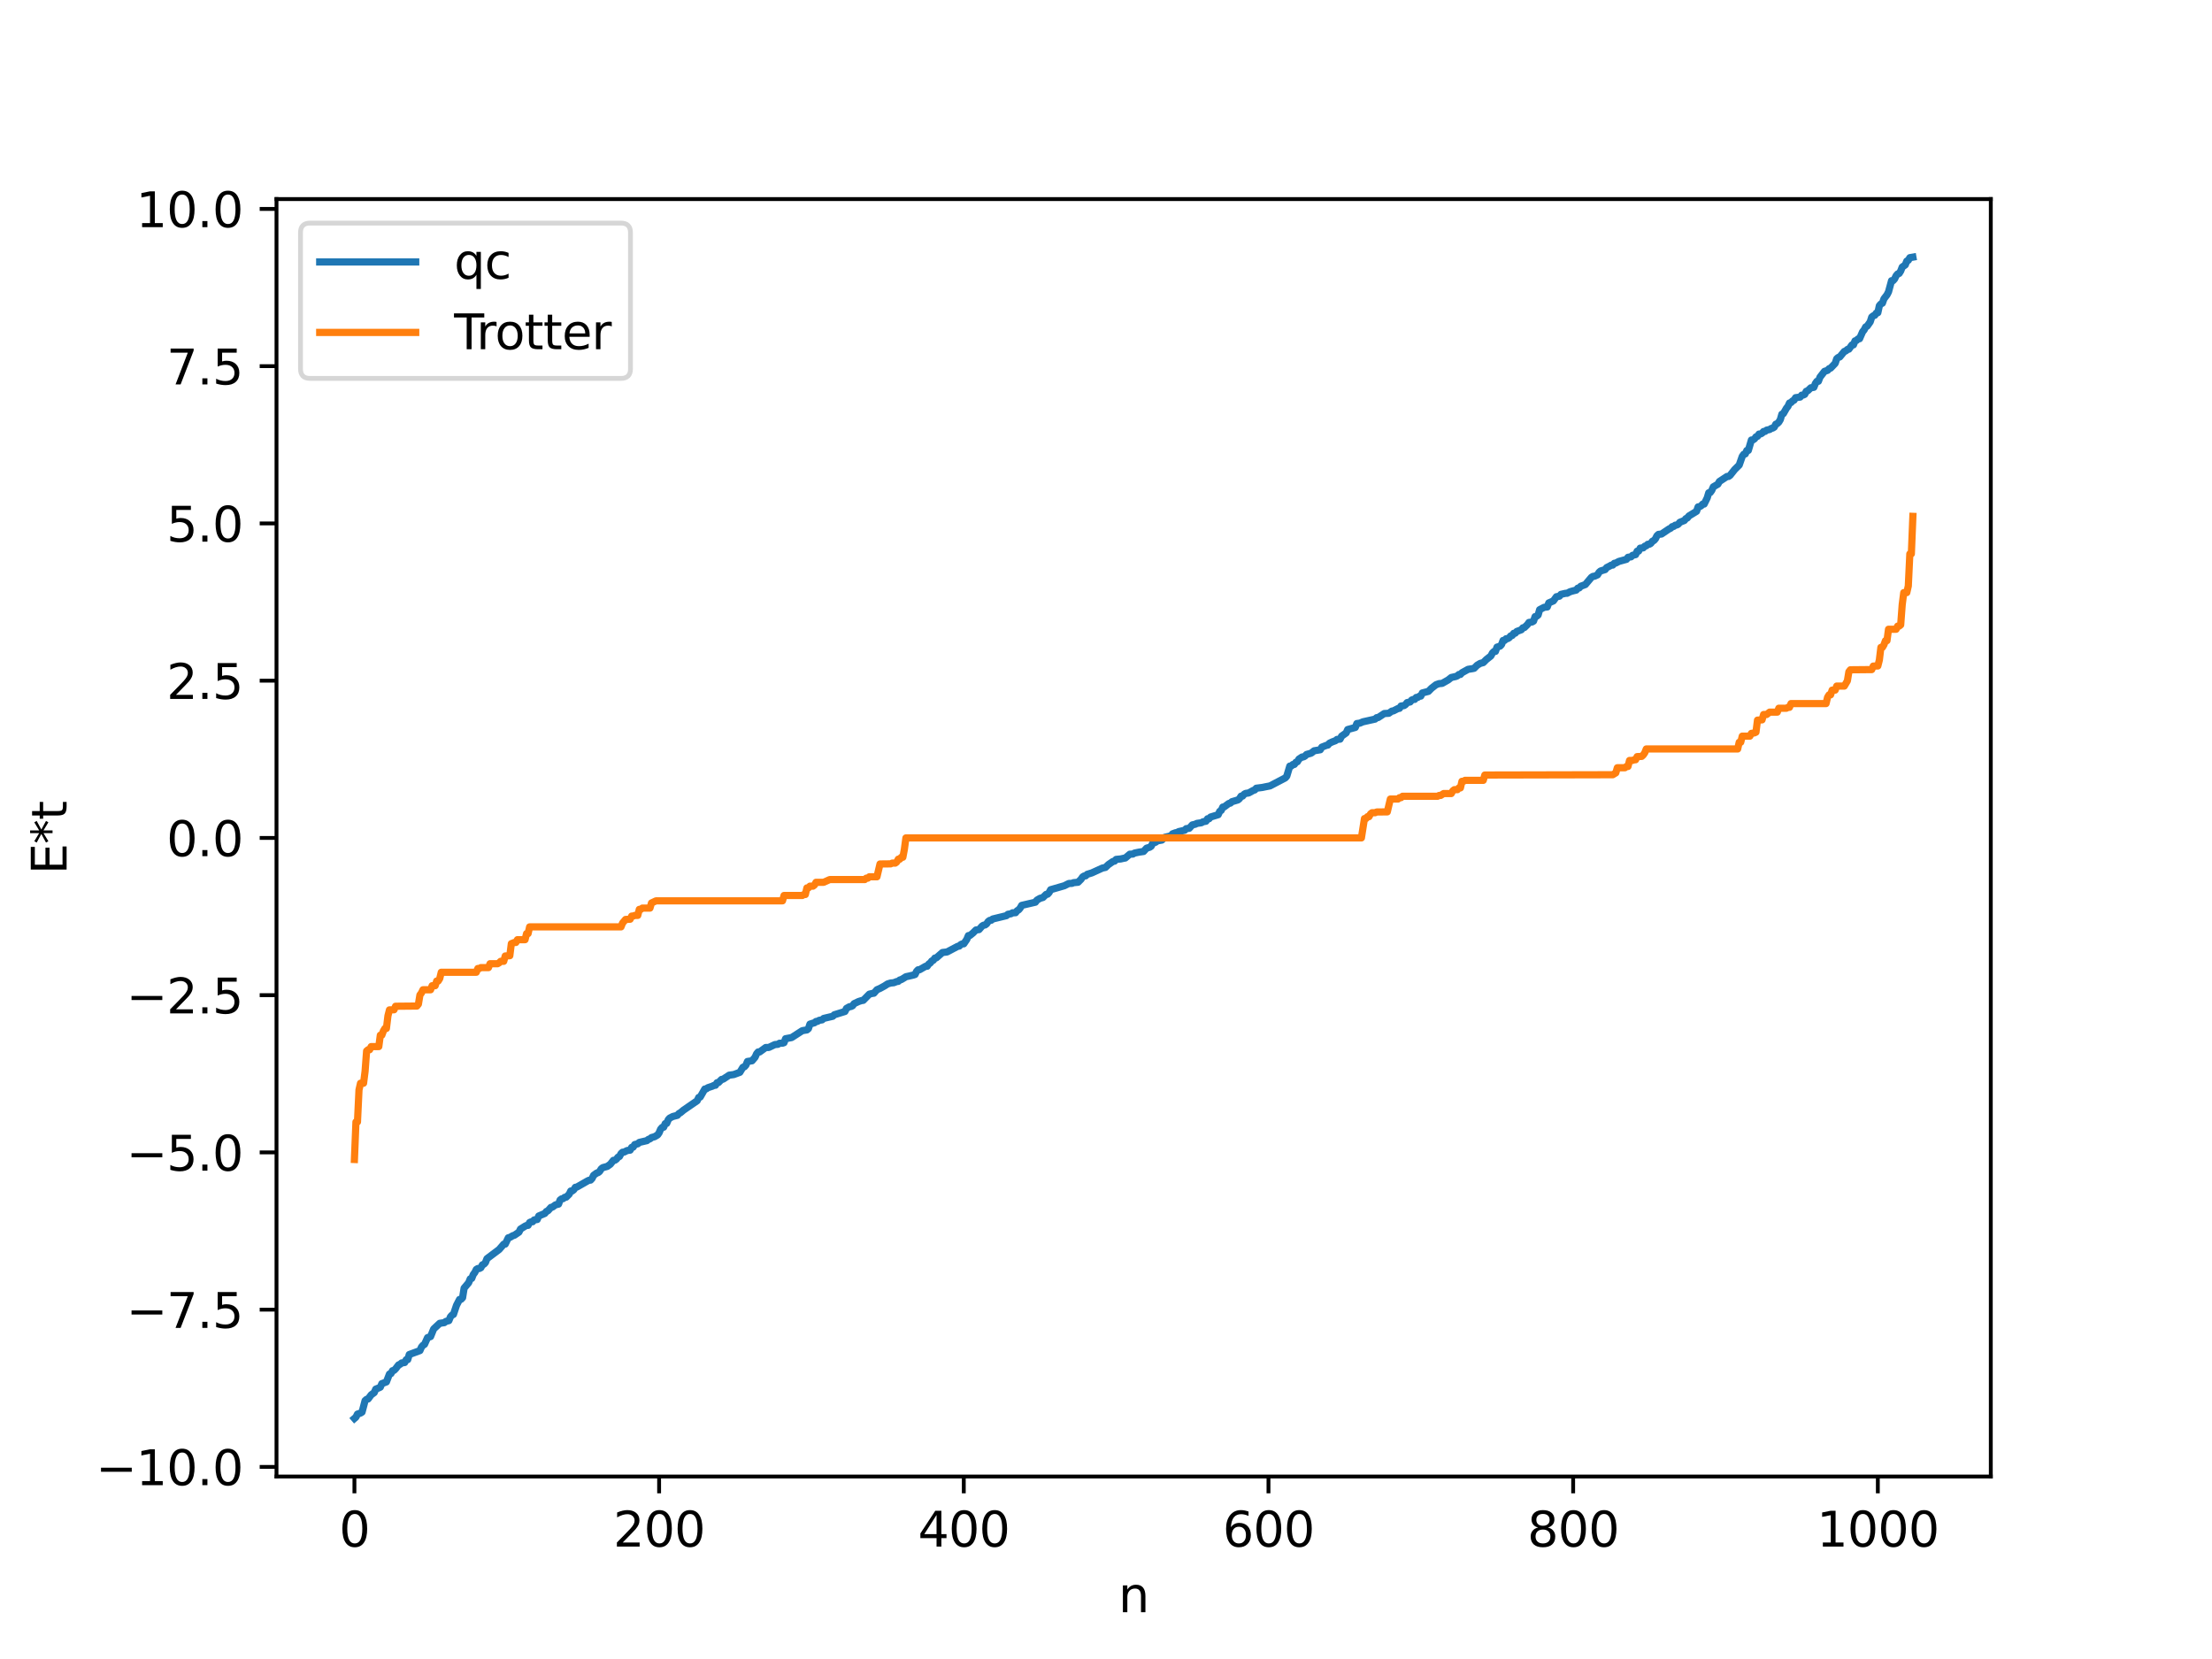<?xml version="1.0" encoding="utf-8" standalone="no"?>
<!DOCTYPE svg PUBLIC "-//W3C//DTD SVG 1.1//EN"
  "http://www.w3.org/Graphics/SVG/1.1/DTD/svg11.dtd">
<svg xmlns:xlink="http://www.w3.org/1999/xlink" width="460.8pt" height="345.6pt" viewBox="0 0 460.8 345.6" xmlns="http://www.w3.org/2000/svg" version="1.1">
 <defs>
  <style type="text/css">*{stroke-linejoin: round; stroke-linecap: butt}</style>
 </defs>
 <g id="figure_1">
  <g id="patch_1">
   <path d="M 0 345.6 
L 460.8 345.6 
L 460.8 0 
L 0 0 
z
" style="fill: #ffffff"/>
  </g>
  <g id="axes_1">
   <g id="patch_2">
    <path d="M 57.6 307.584 
L 414.72 307.584 
L 414.72 41.472 
L 57.6 41.472 
z
" style="fill: #ffffff"/>
   </g>
   <g id="matplotlib.axis_1">
    <g id="xtick_1">
     <g id="line2d_1">
      <defs>
       <path id="macc3ba894a" d="M 0 0 
L 0 3.5 
" style="stroke: #000000; stroke-width: 0.8"/>
      </defs>
      <g>
       <use xlink:href="#macc3ba894a" x="73.833" y="307.584" style="stroke: #000000; stroke-width: 0.8"/>
      </g>
     </g>
     <g id="text_1">
      <!-- 0 -->
      <g transform="translate(70.651 322.182) scale(0.1 -0.1)">
       <defs>
        <path id="DejaVuSans-30" d="M 2034 4250 
Q 1547 4250 1301 3770 
Q 1056 3291 1056 2328 
Q 1056 1369 1301 889 
Q 1547 409 2034 409 
Q 2525 409 2770 889 
Q 3016 1369 3016 2328 
Q 3016 3291 2770 3770 
Q 2525 4250 2034 4250 
z
M 2034 4750 
Q 2819 4750 3233 4129 
Q 3647 3509 3647 2328 
Q 3647 1150 3233 529 
Q 2819 -91 2034 -91 
Q 1250 -91 836 529 
Q 422 1150 422 2328 
Q 422 3509 836 4129 
Q 1250 4750 2034 4750 
z
" transform="scale(0.016)"/>
       </defs>
       <use xlink:href="#DejaVuSans-30"/>
      </g>
     </g>
    </g>
    <g id="xtick_2">
     <g id="line2d_2">
      <g>
       <use xlink:href="#macc3ba894a" x="137.304" y="307.584" style="stroke: #000000; stroke-width: 0.8"/>
      </g>
     </g>
     <g id="text_2">
      <!-- 200 -->
      <g transform="translate(127.76 322.182) scale(0.1 -0.1)">
       <defs>
        <path id="DejaVuSans-32" d="M 1228 531 
L 3431 531 
L 3431 0 
L 469 0 
L 469 531 
Q 828 903 1448 1529 
Q 2069 2156 2228 2338 
Q 2531 2678 2651 2914 
Q 2772 3150 2772 3378 
Q 2772 3750 2511 3984 
Q 2250 4219 1831 4219 
Q 1534 4219 1204 4116 
Q 875 4013 500 3803 
L 500 4441 
Q 881 4594 1212 4672 
Q 1544 4750 1819 4750 
Q 2544 4750 2975 4387 
Q 3406 4025 3406 3419 
Q 3406 3131 3298 2873 
Q 3191 2616 2906 2266 
Q 2828 2175 2409 1742 
Q 1991 1309 1228 531 
z
" transform="scale(0.016)"/>
       </defs>
       <use xlink:href="#DejaVuSans-32"/>
       <use xlink:href="#DejaVuSans-30" x="63.623"/>
       <use xlink:href="#DejaVuSans-30" x="127.246"/>
      </g>
     </g>
    </g>
    <g id="xtick_3">
     <g id="line2d_3">
      <g>
       <use xlink:href="#macc3ba894a" x="200.775" y="307.584" style="stroke: #000000; stroke-width: 0.8"/>
      </g>
     </g>
     <g id="text_3">
      <!-- 400 -->
      <g transform="translate(191.231 322.182) scale(0.1 -0.1)">
       <defs>
        <path id="DejaVuSans-34" d="M 2419 4116 
L 825 1625 
L 2419 1625 
L 2419 4116 
z
M 2253 4666 
L 3047 4666 
L 3047 1625 
L 3713 1625 
L 3713 1100 
L 3047 1100 
L 3047 0 
L 2419 0 
L 2419 1100 
L 313 1100 
L 313 1709 
L 2253 4666 
z
" transform="scale(0.016)"/>
       </defs>
       <use xlink:href="#DejaVuSans-34"/>
       <use xlink:href="#DejaVuSans-30" x="63.623"/>
       <use xlink:href="#DejaVuSans-30" x="127.246"/>
      </g>
     </g>
    </g>
    <g id="xtick_4">
     <g id="line2d_4">
      <g>
       <use xlink:href="#macc3ba894a" x="264.246" y="307.584" style="stroke: #000000; stroke-width: 0.8"/>
      </g>
     </g>
     <g id="text_4">
      <!-- 600 -->
      <g transform="translate(254.702 322.182) scale(0.1 -0.1)">
       <defs>
        <path id="DejaVuSans-36" d="M 2113 2584 
Q 1688 2584 1439 2293 
Q 1191 2003 1191 1497 
Q 1191 994 1439 701 
Q 1688 409 2113 409 
Q 2538 409 2786 701 
Q 3034 994 3034 1497 
Q 3034 2003 2786 2293 
Q 2538 2584 2113 2584 
z
M 3366 4563 
L 3366 3988 
Q 3128 4100 2886 4159 
Q 2644 4219 2406 4219 
Q 1781 4219 1451 3797 
Q 1122 3375 1075 2522 
Q 1259 2794 1537 2939 
Q 1816 3084 2150 3084 
Q 2853 3084 3261 2657 
Q 3669 2231 3669 1497 
Q 3669 778 3244 343 
Q 2819 -91 2113 -91 
Q 1303 -91 875 529 
Q 447 1150 447 2328 
Q 447 3434 972 4092 
Q 1497 4750 2381 4750 
Q 2619 4750 2861 4703 
Q 3103 4656 3366 4563 
z
" transform="scale(0.016)"/>
       </defs>
       <use xlink:href="#DejaVuSans-36"/>
       <use xlink:href="#DejaVuSans-30" x="63.623"/>
       <use xlink:href="#DejaVuSans-30" x="127.246"/>
      </g>
     </g>
    </g>
    <g id="xtick_5">
     <g id="line2d_5">
      <g>
       <use xlink:href="#macc3ba894a" x="327.717" y="307.584" style="stroke: #000000; stroke-width: 0.8"/>
      </g>
     </g>
     <g id="text_5">
      <!-- 800 -->
      <g transform="translate(318.173 322.182) scale(0.1 -0.1)">
       <defs>
        <path id="DejaVuSans-38" d="M 2034 2216 
Q 1584 2216 1326 1975 
Q 1069 1734 1069 1313 
Q 1069 891 1326 650 
Q 1584 409 2034 409 
Q 2484 409 2743 651 
Q 3003 894 3003 1313 
Q 3003 1734 2745 1975 
Q 2488 2216 2034 2216 
z
M 1403 2484 
Q 997 2584 770 2862 
Q 544 3141 544 3541 
Q 544 4100 942 4425 
Q 1341 4750 2034 4750 
Q 2731 4750 3128 4425 
Q 3525 4100 3525 3541 
Q 3525 3141 3298 2862 
Q 3072 2584 2669 2484 
Q 3125 2378 3379 2068 
Q 3634 1759 3634 1313 
Q 3634 634 3220 271 
Q 2806 -91 2034 -91 
Q 1263 -91 848 271 
Q 434 634 434 1313 
Q 434 1759 690 2068 
Q 947 2378 1403 2484 
z
M 1172 3481 
Q 1172 3119 1398 2916 
Q 1625 2713 2034 2713 
Q 2441 2713 2670 2916 
Q 2900 3119 2900 3481 
Q 2900 3844 2670 4047 
Q 2441 4250 2034 4250 
Q 1625 4250 1398 4047 
Q 1172 3844 1172 3481 
z
" transform="scale(0.016)"/>
       </defs>
       <use xlink:href="#DejaVuSans-38"/>
       <use xlink:href="#DejaVuSans-30" x="63.623"/>
       <use xlink:href="#DejaVuSans-30" x="127.246"/>
      </g>
     </g>
    </g>
    <g id="xtick_6">
     <g id="line2d_6">
      <g>
       <use xlink:href="#macc3ba894a" x="391.188" y="307.584" style="stroke: #000000; stroke-width: 0.8"/>
      </g>
     </g>
     <g id="text_6">
      <!-- 1000 -->
      <g transform="translate(378.463 322.182) scale(0.1 -0.1)">
       <defs>
        <path id="DejaVuSans-31" d="M 794 531 
L 1825 531 
L 1825 4091 
L 703 3866 
L 703 4441 
L 1819 4666 
L 2450 4666 
L 2450 531 
L 3481 531 
L 3481 0 
L 794 0 
L 794 531 
z
" transform="scale(0.016)"/>
       </defs>
       <use xlink:href="#DejaVuSans-31"/>
       <use xlink:href="#DejaVuSans-30" x="63.623"/>
       <use xlink:href="#DejaVuSans-30" x="127.246"/>
       <use xlink:href="#DejaVuSans-30" x="190.869"/>
      </g>
     </g>
    </g>
    <g id="text_7">
     <!-- n -->
     <g transform="translate(232.991 335.861) scale(0.1 -0.1)">
      <defs>
       <path id="DejaVuSans-6e" d="M 3513 2113 
L 3513 0 
L 2938 0 
L 2938 2094 
Q 2938 2591 2744 2837 
Q 2550 3084 2163 3084 
Q 1697 3084 1428 2787 
Q 1159 2491 1159 1978 
L 1159 0 
L 581 0 
L 581 3500 
L 1159 3500 
L 1159 2956 
Q 1366 3272 1645 3428 
Q 1925 3584 2291 3584 
Q 2894 3584 3203 3211 
Q 3513 2838 3513 2113 
z
" transform="scale(0.016)"/>
      </defs>
      <use xlink:href="#DejaVuSans-6e"/>
     </g>
    </g>
   </g>
   <g id="matplotlib.axis_2">
    <g id="ytick_1">
     <g id="line2d_7">
      <defs>
       <path id="m9df0a0dc3f" d="M 0 0 
L -3.5 0 
" style="stroke: #000000; stroke-width: 0.8"/>
      </defs>
      <g>
       <use xlink:href="#m9df0a0dc3f" x="57.6" y="305.584" style="stroke: #000000; stroke-width: 0.8"/>
      </g>
     </g>
     <g id="text_8">
      <!-- −10.0 -->
      <g transform="translate(19.955 309.383) scale(0.1 -0.1)">
       <defs>
        <path id="DejaVuSans-2212" d="M 678 2272 
L 4684 2272 
L 4684 1741 
L 678 1741 
L 678 2272 
z
" transform="scale(0.016)"/>
        <path id="DejaVuSans-2e" d="M 684 794 
L 1344 794 
L 1344 0 
L 684 0 
L 684 794 
z
" transform="scale(0.016)"/>
       </defs>
       <use xlink:href="#DejaVuSans-2212"/>
       <use xlink:href="#DejaVuSans-31" x="83.789"/>
       <use xlink:href="#DejaVuSans-30" x="147.412"/>
       <use xlink:href="#DejaVuSans-2e" x="211.035"/>
       <use xlink:href="#DejaVuSans-30" x="242.822"/>
      </g>
     </g>
    </g>
    <g id="ytick_2">
     <g id="line2d_8">
      <g>
       <use xlink:href="#m9df0a0dc3f" x="57.6" y="272.826" style="stroke: #000000; stroke-width: 0.8"/>
      </g>
     </g>
     <g id="text_9">
      <!-- −7.5 -->
      <g transform="translate(26.317 276.625) scale(0.1 -0.1)">
       <defs>
        <path id="DejaVuSans-37" d="M 525 4666 
L 3525 4666 
L 3525 4397 
L 1831 0 
L 1172 0 
L 2766 4134 
L 525 4134 
L 525 4666 
z
" transform="scale(0.016)"/>
        <path id="DejaVuSans-35" d="M 691 4666 
L 3169 4666 
L 3169 4134 
L 1269 4134 
L 1269 2991 
Q 1406 3038 1543 3061 
Q 1681 3084 1819 3084 
Q 2600 3084 3056 2656 
Q 3513 2228 3513 1497 
Q 3513 744 3044 326 
Q 2575 -91 1722 -91 
Q 1428 -91 1123 -41 
Q 819 9 494 109 
L 494 744 
Q 775 591 1075 516 
Q 1375 441 1709 441 
Q 2250 441 2565 725 
Q 2881 1009 2881 1497 
Q 2881 1984 2565 2268 
Q 2250 2553 1709 2553 
Q 1456 2553 1204 2497 
Q 953 2441 691 2322 
L 691 4666 
z
" transform="scale(0.016)"/>
       </defs>
       <use xlink:href="#DejaVuSans-2212"/>
       <use xlink:href="#DejaVuSans-37" x="83.789"/>
       <use xlink:href="#DejaVuSans-2e" x="147.412"/>
       <use xlink:href="#DejaVuSans-35" x="179.199"/>
      </g>
     </g>
    </g>
    <g id="ytick_3">
     <g id="line2d_9">
      <g>
       <use xlink:href="#m9df0a0dc3f" x="57.6" y="240.069" style="stroke: #000000; stroke-width: 0.8"/>
      </g>
     </g>
     <g id="text_10">
      <!-- −5.0 -->
      <g transform="translate(26.317 243.868) scale(0.1 -0.1)">
       <use xlink:href="#DejaVuSans-2212"/>
       <use xlink:href="#DejaVuSans-35" x="83.789"/>
       <use xlink:href="#DejaVuSans-2e" x="147.412"/>
       <use xlink:href="#DejaVuSans-30" x="179.199"/>
      </g>
     </g>
    </g>
    <g id="ytick_4">
     <g id="line2d_10">
      <g>
       <use xlink:href="#m9df0a0dc3f" x="57.6" y="207.312" style="stroke: #000000; stroke-width: 0.8"/>
      </g>
     </g>
     <g id="text_11">
      <!-- −2.5 -->
      <g transform="translate(26.317 211.111) scale(0.1 -0.1)">
       <use xlink:href="#DejaVuSans-2212"/>
       <use xlink:href="#DejaVuSans-32" x="83.789"/>
       <use xlink:href="#DejaVuSans-2e" x="147.412"/>
       <use xlink:href="#DejaVuSans-35" x="179.199"/>
      </g>
     </g>
    </g>
    <g id="ytick_5">
     <g id="line2d_11">
      <g>
       <use xlink:href="#m9df0a0dc3f" x="57.6" y="174.554" style="stroke: #000000; stroke-width: 0.8"/>
      </g>
     </g>
     <g id="text_12">
      <!-- 0.0 -->
      <g transform="translate(34.697 178.353) scale(0.1 -0.1)">
       <use xlink:href="#DejaVuSans-30"/>
       <use xlink:href="#DejaVuSans-2e" x="63.623"/>
       <use xlink:href="#DejaVuSans-30" x="95.41"/>
      </g>
     </g>
    </g>
    <g id="ytick_6">
     <g id="line2d_12">
      <g>
       <use xlink:href="#m9df0a0dc3f" x="57.6" y="141.797" style="stroke: #000000; stroke-width: 0.8"/>
      </g>
     </g>
     <g id="text_13">
      <!-- 2.5 -->
      <g transform="translate(34.697 145.596) scale(0.1 -0.1)">
       <use xlink:href="#DejaVuSans-32"/>
       <use xlink:href="#DejaVuSans-2e" x="63.623"/>
       <use xlink:href="#DejaVuSans-35" x="95.41"/>
      </g>
     </g>
    </g>
    <g id="ytick_7">
     <g id="line2d_13">
      <g>
       <use xlink:href="#m9df0a0dc3f" x="57.6" y="109.039" style="stroke: #000000; stroke-width: 0.8"/>
      </g>
     </g>
     <g id="text_14">
      <!-- 5.0 -->
      <g transform="translate(34.697 112.839) scale(0.1 -0.1)">
       <use xlink:href="#DejaVuSans-35"/>
       <use xlink:href="#DejaVuSans-2e" x="63.623"/>
       <use xlink:href="#DejaVuSans-30" x="95.41"/>
      </g>
     </g>
    </g>
    <g id="ytick_8">
     <g id="line2d_14">
      <g>
       <use xlink:href="#m9df0a0dc3f" x="57.6" y="76.282" style="stroke: #000000; stroke-width: 0.8"/>
      </g>
     </g>
     <g id="text_15">
      <!-- 7.5 -->
      <g transform="translate(34.697 80.081) scale(0.1 -0.1)">
       <use xlink:href="#DejaVuSans-37"/>
       <use xlink:href="#DejaVuSans-2e" x="63.623"/>
       <use xlink:href="#DejaVuSans-35" x="95.41"/>
      </g>
     </g>
    </g>
    <g id="ytick_9">
     <g id="line2d_15">
      <g>
       <use xlink:href="#m9df0a0dc3f" x="57.6" y="43.525" style="stroke: #000000; stroke-width: 0.8"/>
      </g>
     </g>
     <g id="text_16">
      <!-- 10.0 -->
      <g transform="translate(28.334 47.324) scale(0.1 -0.1)">
       <use xlink:href="#DejaVuSans-31"/>
       <use xlink:href="#DejaVuSans-30" x="63.623"/>
       <use xlink:href="#DejaVuSans-2e" x="127.246"/>
       <use xlink:href="#DejaVuSans-30" x="159.033"/>
      </g>
     </g>
    </g>
    <g id="text_17">
     <!-- E*t -->
     <g transform="translate(13.875 182.148) rotate(-90) scale(0.1 -0.1)">
      <defs>
       <path id="DejaVuSans-45" d="M 628 4666 
L 3578 4666 
L 3578 4134 
L 1259 4134 
L 1259 2753 
L 3481 2753 
L 3481 2222 
L 1259 2222 
L 1259 531 
L 3634 531 
L 3634 0 
L 628 0 
L 628 4666 
z
" transform="scale(0.016)"/>
       <path id="DejaVuSans-2a" d="M 3009 3897 
L 1888 3291 
L 3009 2681 
L 2828 2375 
L 1778 3009 
L 1778 1831 
L 1422 1831 
L 1422 3009 
L 372 2375 
L 191 2681 
L 1313 3291 
L 191 3897 
L 372 4206 
L 1422 3572 
L 1422 4750 
L 1778 4750 
L 1778 3572 
L 2828 4206 
L 3009 3897 
z
" transform="scale(0.016)"/>
       <path id="DejaVuSans-74" d="M 1172 4494 
L 1172 3500 
L 2356 3500 
L 2356 3053 
L 1172 3053 
L 1172 1153 
Q 1172 725 1289 603 
Q 1406 481 1766 481 
L 2356 481 
L 2356 0 
L 1766 0 
Q 1100 0 847 248 
Q 594 497 594 1153 
L 594 3053 
L 172 3053 
L 172 3500 
L 594 3500 
L 594 4494 
L 1172 4494 
z
" transform="scale(0.016)"/>
      </defs>
      <use xlink:href="#DejaVuSans-45"/>
      <use xlink:href="#DejaVuSans-2a" x="63.184"/>
      <use xlink:href="#DejaVuSans-74" x="113.184"/>
     </g>
    </g>
   </g>
   <g id="line2d_16">
    <path d="M 73.833 295.488 
L 74.15 295.212 
L 74.467 294.582 
L 75.102 294.367 
L 75.42 294.168 
L 76.054 291.777 
L 76.372 291.506 
L 76.689 291.426 
L 77.324 290.571 
L 77.958 290.104 
L 78.276 289.378 
L 78.91 289.127 
L 79.228 288.97 
L 79.545 288.237 
L 80.497 287.879 
L 81.132 286.236 
L 81.449 286.143 
L 81.767 285.539 
L 82.084 285.466 
L 82.401 285.158 
L 83.036 284.332 
L 83.353 284.207 
L 83.671 283.927 
L 84.305 283.84 
L 84.623 283.248 
L 84.94 283.231 
L 85.258 282.173 
L 87.479 281.356 
L 87.796 280.619 
L 88.114 280.251 
L 88.431 280.06 
L 89.066 278.653 
L 89.7 278.433 
L 90.335 276.853 
L 91.605 275.669 
L 92.557 275.53 
L 92.874 275.275 
L 93.509 275.114 
L 93.826 274.336 
L 94.143 273.969 
L 94.461 273.818 
L 95.096 271.93 
L 95.73 270.698 
L 96.048 270.667 
L 96.365 270.332 
L 96.682 268.339 
L 97.634 267.209 
L 97.952 266.416 
L 98.269 266.317 
L 98.586 265.51 
L 98.904 265.093 
L 99.221 264.451 
L 99.539 264.256 
L 99.856 264.253 
L 100.173 264.091 
L 100.491 263.488 
L 100.808 263.36 
L 101.125 263.016 
L 101.443 262.2 
L 103.981 260.291 
L 104.934 259.189 
L 105.251 259.171 
L 105.886 257.853 
L 106.203 257.781 
L 106.838 257.414 
L 107.155 257.325 
L 108.107 256.677 
L 108.424 256.037 
L 109.377 255.437 
L 109.694 255.284 
L 110.011 255.263 
L 110.329 254.669 
L 110.646 254.525 
L 110.963 254.509 
L 111.281 254.128 
L 111.915 254.047 
L 112.233 253.312 
L 113.502 252.78 
L 113.82 252.37 
L 114.137 252.235 
L 114.772 251.522 
L 115.089 251.46 
L 115.724 250.99 
L 116.358 250.84 
L 116.676 249.982 
L 116.993 249.747 
L 117.31 249.7 
L 117.628 249.426 
L 117.945 249.395 
L 118.58 248.764 
L 118.897 248.107 
L 119.215 248.091 
L 119.532 247.848 
L 119.849 247.34 
L 120.167 247.289 
L 122.388 246.018 
L 122.705 245.865 
L 123.023 245.84 
L 123.34 245.498 
L 123.658 244.842 
L 124.292 244.376 
L 124.61 244.274 
L 124.927 244.008 
L 125.244 243.499 
L 125.562 243.241 
L 126.514 242.983 
L 127.148 242.524 
L 127.783 241.719 
L 128.1 241.694 
L 128.418 241.469 
L 128.735 241.062 
L 129.053 240.912 
L 129.37 240.314 
L 129.687 240.027 
L 130.005 240.005 
L 130.639 239.68 
L 131.274 239.596 
L 131.591 239.017 
L 131.909 238.96 
L 132.226 238.427 
L 132.861 238.273 
L 133.178 237.983 
L 134.765 237.614 
L 135.082 237.343 
L 135.4 237.253 
L 135.717 236.976 
L 136.352 236.8 
L 136.986 236.435 
L 137.304 235.98 
L 137.621 235.224 
L 137.939 234.863 
L 138.256 234.815 
L 138.573 234.07 
L 138.891 234.019 
L 139.208 233.258 
L 139.525 232.908 
L 140.16 232.588 
L 141.112 232.343 
L 141.429 231.961 
L 141.747 231.798 
L 142.381 231.268 
L 145.238 229.301 
L 145.555 228.619 
L 145.872 228.528 
L 146.824 226.86 
L 147.142 226.825 
L 147.459 226.589 
L 148.411 226.272 
L 148.729 226.098 
L 149.046 226.079 
L 149.363 225.553 
L 149.681 225.508 
L 150.315 224.866 
L 150.633 224.817 
L 151.902 223.979 
L 152.854 223.85 
L 154.124 223.383 
L 154.758 222.339 
L 155.076 222.231 
L 155.393 221.885 
L 155.71 221.122 
L 156.662 220.981 
L 157.297 220.238 
L 157.615 219.521 
L 157.932 219.145 
L 158.249 219.139 
L 159.519 218.214 
L 160.153 218.205 
L 161.423 217.603 
L 162.058 217.547 
L 162.375 217.329 
L 163.01 217.317 
L 163.327 217.21 
L 163.644 216.38 
L 164.914 216.145 
L 167.135 214.709 
L 167.77 214.599 
L 168.087 214.555 
L 168.405 214.291 
L 168.722 213.347 
L 169.357 213.142 
L 169.674 213.059 
L 169.991 212.789 
L 170.309 212.769 
L 170.626 212.555 
L 171.261 212.454 
L 171.578 212.157 
L 172.213 212.005 
L 173.482 211.707 
L 173.8 211.396 
L 176.021 210.711 
L 176.339 210.068 
L 176.973 209.71 
L 177.291 209.674 
L 177.608 209.515 
L 177.925 209.078 
L 178.877 208.63 
L 179.512 208.43 
L 179.829 208.39 
L 181.099 207.101 
L 181.734 206.944 
L 182.051 206.902 
L 182.686 206.178 
L 183.32 205.908 
L 184.272 205.385 
L 184.907 204.971 
L 185.542 204.779 
L 186.177 204.721 
L 186.811 204.474 
L 187.129 204.433 
L 187.446 204.147 
L 187.763 204.063 
L 188.398 203.684 
L 188.715 203.47 
L 189.35 203.336 
L 190.302 203.111 
L 190.62 203.007 
L 190.937 202.356 
L 191.254 202.028 
L 191.572 202.011 
L 192.841 201.285 
L 193.158 201.283 
L 193.476 200.817 
L 193.793 200.605 
L 194.11 200.189 
L 194.428 200.038 
L 194.745 199.585 
L 195.062 199.529 
L 196.332 198.422 
L 197.284 198.312 
L 199.505 197.139 
L 199.823 197.091 
L 200.14 196.773 
L 200.458 196.629 
L 200.775 196.614 
L 201.41 195.682 
L 201.727 194.905 
L 202.044 194.879 
L 202.679 194.367 
L 203.314 193.728 
L 203.948 193.653 
L 204.583 192.924 
L 204.9 192.729 
L 205.218 192.683 
L 205.535 192.447 
L 205.853 191.97 
L 206.17 191.738 
L 206.487 191.707 
L 206.805 191.443 
L 209.661 190.748 
L 209.978 190.461 
L 210.613 190.356 
L 210.93 190.151 
L 211.565 190.134 
L 211.882 189.724 
L 212.2 189.54 
L 212.517 189.173 
L 212.834 188.608 
L 215.691 187.943 
L 216.008 187.518 
L 216.643 187.145 
L 217.277 186.957 
L 217.912 186.325 
L 218.229 186.279 
L 218.547 185.933 
L 218.864 185.343 
L 221.72 184.516 
L 222.672 184.039 
L 223.307 184.026 
L 223.624 183.878 
L 224.577 183.787 
L 225.211 183.153 
L 225.529 182.675 
L 225.846 182.484 
L 226.163 182.454 
L 226.481 182.138 
L 227.433 181.847 
L 229.654 180.835 
L 230.289 180.698 
L 230.924 180.09 
L 231.876 179.441 
L 232.193 179.387 
L 232.51 179.03 
L 233.462 178.935 
L 234.097 178.793 
L 234.415 178.741 
L 235.367 177.944 
L 236.001 177.916 
L 236.319 177.716 
L 237.271 177.517 
L 238.223 177.379 
L 238.858 176.685 
L 239.492 176.503 
L 239.81 176.287 
L 240.127 175.668 
L 240.762 175.439 
L 241.079 175.166 
L 242.031 175.005 
L 242.666 174.417 
L 243.935 174.121 
L 244.253 173.708 
L 244.887 173.473 
L 245.205 173.447 
L 245.522 173.242 
L 246.791 172.956 
L 247.109 172.624 
L 247.743 172.548 
L 248.378 171.843 
L 249.013 171.702 
L 249.33 171.53 
L 250.282 171.394 
L 250.6 171.192 
L 251.234 171.075 
L 251.552 170.564 
L 251.869 170.564 
L 252.186 170.201 
L 253.773 169.718 
L 254.091 169.019 
L 254.408 168.819 
L 254.725 168.128 
L 255.043 168.078 
L 255.995 167.368 
L 256.312 167.304 
L 256.629 167.01 
L 257.899 166.635 
L 258.216 166.358 
L 258.534 165.857 
L 258.851 165.845 
L 259.168 165.457 
L 259.486 165.282 
L 260.12 165.188 
L 261.072 164.66 
L 261.39 164.562 
L 261.707 164.202 
L 262.977 164.039 
L 263.611 163.905 
L 264.563 163.719 
L 267.737 162.058 
L 268.054 161.704 
L 268.689 159.588 
L 269.006 159.577 
L 269.324 159.258 
L 269.641 159.243 
L 269.958 158.794 
L 270.276 158.683 
L 270.593 158.13 
L 271.228 157.703 
L 271.545 157.678 
L 271.862 157.495 
L 272.18 157.168 
L 272.815 156.987 
L 273.132 156.899 
L 273.767 156.401 
L 275.036 156.19 
L 275.353 155.645 
L 276.305 155.272 
L 276.623 155.21 
L 276.94 154.828 
L 277.575 154.532 
L 278.21 154.3 
L 278.527 154.034 
L 279.162 153.979 
L 279.479 153.359 
L 280.431 152.68 
L 280.748 151.975 
L 282.018 151.63 
L 282.335 151.537 
L 282.653 150.729 
L 283.287 150.642 
L 283.922 150.367 
L 286.461 149.802 
L 286.778 149.503 
L 287.096 149.478 
L 287.73 149.063 
L 288.365 148.643 
L 289.317 148.588 
L 289.952 148.136 
L 290.269 148.093 
L 291.221 147.601 
L 291.539 147.561 
L 291.856 147.077 
L 292.491 146.985 
L 292.808 146.767 
L 293.125 146.364 
L 293.76 146.233 
L 294.077 145.837 
L 294.395 145.701 
L 294.712 145.697 
L 295.029 145.289 
L 295.347 145.281 
L 295.664 145.048 
L 295.981 145.011 
L 296.299 144.351 
L 297.568 144.024 
L 298.203 143.379 
L 299.155 142.639 
L 299.79 142.414 
L 300.424 142.36 
L 301.694 141.641 
L 302.329 141.133 
L 303.281 140.919 
L 303.598 140.786 
L 303.915 140.507 
L 304.233 140.498 
L 304.55 140.144 
L 305.502 139.617 
L 305.82 139.435 
L 306.772 139.286 
L 307.089 139.215 
L 307.724 138.578 
L 308.358 138.199 
L 308.993 138.03 
L 309.628 137.394 
L 310.58 136.644 
L 310.897 136.032 
L 311.215 135.723 
L 311.532 135.699 
L 311.849 134.809 
L 312.484 134.602 
L 312.801 134.273 
L 313.119 133.415 
L 313.436 133.41 
L 313.753 133.057 
L 314.071 133.035 
L 314.388 132.851 
L 314.705 132.468 
L 315.023 132.381 
L 315.34 131.929 
L 315.658 131.905 
L 315.975 131.544 
L 316.927 131.192 
L 317.244 130.783 
L 317.562 130.727 
L 318.196 130.112 
L 318.514 129.665 
L 319.148 129.578 
L 319.466 129.39 
L 319.783 128.448 
L 320.1 128.386 
L 320.418 128.115 
L 320.735 127.006 
L 321.687 126.508 
L 322.322 126.444 
L 322.639 125.596 
L 323.591 125.186 
L 324.226 124.313 
L 324.861 124.197 
L 325.178 123.814 
L 326.13 123.597 
L 326.448 123.595 
L 327.082 123.264 
L 327.717 123.081 
L 328.352 122.93 
L 328.669 122.531 
L 328.986 122.478 
L 329.304 122.127 
L 330.256 121.773 
L 331.525 120.269 
L 331.843 120.073 
L 332.16 120.039 
L 332.795 119.753 
L 333.112 119.225 
L 333.429 118.947 
L 334.381 118.658 
L 334.699 118.237 
L 335.334 117.92 
L 335.651 117.727 
L 335.968 117.715 
L 336.286 117.346 
L 336.603 117.297 
L 337.238 116.957 
L 338.824 116.521 
L 339.142 116.097 
L 339.777 115.999 
L 340.094 115.681 
L 340.729 115.539 
L 341.046 114.82 
L 341.363 114.804 
L 341.681 114.19 
L 342.315 114.127 
L 342.633 113.78 
L 342.95 113.696 
L 343.267 113.381 
L 343.585 113.372 
L 343.902 113.195 
L 344.22 112.754 
L 344.537 112.604 
L 344.854 112.247 
L 345.172 111.613 
L 345.489 111.323 
L 346.124 111.246 
L 347.71 110.179 
L 348.028 110.046 
L 348.345 109.709 
L 348.662 109.663 
L 348.98 109.406 
L 349.297 109.37 
L 349.615 109.202 
L 349.932 108.805 
L 350.884 108.428 
L 351.201 108.034 
L 351.519 107.888 
L 351.836 107.482 
L 353.423 106.515 
L 353.74 105.597 
L 354.058 105.547 
L 354.375 105.374 
L 354.692 105.02 
L 355.01 105.008 
L 355.644 103.713 
L 355.962 102.655 
L 356.279 102.591 
L 356.596 102.153 
L 356.914 101.42 
L 357.866 100.864 
L 358.183 100.304 
L 359.77 99.257 
L 360.087 99.251 
L 360.405 99.026 
L 361.357 97.823 
L 362.309 96.878 
L 362.943 95.07 
L 363.261 94.63 
L 363.578 94.559 
L 363.896 93.836 
L 364.213 93.831 
L 364.848 91.662 
L 365.165 91.639 
L 365.482 91.441 
L 365.8 90.999 
L 366.117 90.894 
L 366.434 90.423 
L 366.752 90.408 
L 367.069 90.239 
L 367.386 89.884 
L 367.704 89.87 
L 368.021 89.606 
L 368.656 89.475 
L 368.973 89.253 
L 369.291 89.175 
L 369.608 88.981 
L 369.925 88.375 
L 370.243 88.235 
L 370.56 87.931 
L 370.877 87.398 
L 371.195 86.284 
L 371.512 86.159 
L 372.147 85.045 
L 372.464 84.656 
L 372.781 83.951 
L 373.099 83.862 
L 373.416 83.517 
L 373.734 83.368 
L 374.051 82.843 
L 375.003 82.72 
L 375.32 82.318 
L 375.638 82.304 
L 375.955 82.151 
L 376.272 81.511 
L 376.59 81.4 
L 377.224 80.787 
L 377.859 80.684 
L 378.177 79.888 
L 378.494 79.44 
L 378.811 79.426 
L 379.129 78.579 
L 380.081 77.357 
L 380.715 77.153 
L 381.033 76.801 
L 381.35 76.685 
L 382.302 75.691 
L 382.62 74.735 
L 382.937 74.462 
L 383.254 74.358 
L 384.206 73.208 
L 384.524 73.103 
L 384.841 72.801 
L 385.158 72.739 
L 385.793 71.852 
L 386.11 71.84 
L 386.428 71.013 
L 386.745 70.915 
L 387.062 70.604 
L 387.38 70.563 
L 388.015 69.106 
L 388.332 68.727 
L 388.649 68.108 
L 388.967 67.939 
L 389.601 67.043 
L 389.919 66.051 
L 390.236 65.787 
L 390.553 65.681 
L 390.871 65.218 
L 391.188 65.143 
L 391.505 63.684 
L 391.823 63.318 
L 392.14 63.154 
L 392.458 62.252 
L 393.092 61.424 
L 393.41 60.804 
L 394.044 58.473 
L 394.362 58.464 
L 394.679 58.102 
L 394.996 57.44 
L 395.314 57.073 
L 395.631 56.96 
L 395.948 56.459 
L 396.266 55.638 
L 396.9 55.185 
L 397.218 54.386 
L 397.535 54.225 
L 397.853 53.679 
L 398.487 53.568 
L 398.487 53.568 
" clip-path="url(#p4b19d52207)" style="fill: none; stroke: #1f77b4; stroke-width: 1.5; stroke-linecap: square"/>
   </g>
   <g id="line2d_17">
    <path d="M 73.833 241.542 
L 74.15 233.725 
L 74.467 233.725 
L 74.785 227.043 
L 75.102 225.655 
L 75.737 225.655 
L 76.054 223.155 
L 76.372 218.935 
L 76.689 218.676 
L 77.006 218.676 
L 77.324 218.023 
L 78.91 218.023 
L 79.228 215.642 
L 79.545 215.642 
L 79.862 214.78 
L 80.18 214.248 
L 80.497 214.248 
L 80.815 211.615 
L 81.132 210.375 
L 82.084 210.354 
L 82.401 209.621 
L 86.844 209.579 
L 87.162 209.177 
L 87.479 207.27 
L 87.796 206.848 
L 88.114 206.187 
L 89.7 206.187 
L 90.018 205.344 
L 90.653 205.344 
L 90.97 204.363 
L 91.287 204.363 
L 91.605 203.853 
L 91.922 202.539 
L 99.221 202.539 
L 99.539 201.756 
L 99.856 201.756 
L 100.173 201.571 
L 101.76 201.571 
L 102.077 200.76 
L 103.664 200.76 
L 103.981 200.577 
L 104.299 200.261 
L 104.934 200.261 
L 105.251 199.148 
L 106.203 199.092 
L 106.52 196.581 
L 107.155 196.333 
L 107.472 196.333 
L 107.79 195.755 
L 109.377 195.755 
L 109.694 194.486 
L 110.011 194.486 
L 110.329 193.085 
L 129.37 193.084 
L 129.687 192.288 
L 130.322 191.539 
L 131.274 191.491 
L 131.591 190.839 
L 131.909 190.839 
L 132.226 190.691 
L 132.861 190.691 
L 133.178 189.436 
L 133.496 189.436 
L 133.813 189.173 
L 135.4 189.173 
L 135.717 188.104 
L 136.669 187.657 
L 163.01 187.657 
L 163.327 186.547 
L 167.135 186.547 
L 167.453 186.344 
L 167.77 186.344 
L 168.087 184.97 
L 168.405 184.97 
L 168.722 184.603 
L 169.357 184.603 
L 169.674 184.366 
L 169.991 183.8 
L 171.578 183.8 
L 172.848 183.23 
L 180.147 183.23 
L 180.464 182.938 
L 180.781 182.938 
L 181.099 182.652 
L 182.686 182.652 
L 183.32 179.982 
L 185.542 179.958 
L 185.859 179.803 
L 186.494 179.803 
L 186.811 179.568 
L 187.129 178.981 
L 187.446 178.981 
L 187.763 178.583 
L 188.081 178.583 
L 188.398 176.923 
L 188.715 174.554 
L 283.605 174.554 
L 284.239 170.525 
L 284.557 170.525 
L 284.874 170.127 
L 285.191 170.127 
L 285.509 169.54 
L 285.826 169.306 
L 286.461 169.306 
L 286.778 169.151 
L 289 169.127 
L 289.634 166.456 
L 291.221 166.456 
L 291.539 166.17 
L 291.856 166.17 
L 292.173 165.878 
L 299.472 165.878 
L 299.79 165.708 
L 300.107 165.708 
L 300.742 165.309 
L 302.329 165.309 
L 302.646 164.742 
L 302.963 164.505 
L 303.598 164.505 
L 303.915 164.138 
L 304.233 164.138 
L 304.55 162.764 
L 304.867 162.764 
L 305.185 162.561 
L 308.993 162.561 
L 309.31 161.451 
L 335.968 161.39 
L 336.603 161.005 
L 336.92 159.935 
L 338.507 159.935 
L 338.824 159.672 
L 339.142 159.672 
L 339.459 158.418 
L 340.094 158.418 
L 340.411 158.269 
L 340.729 158.269 
L 341.046 157.617 
L 341.998 157.57 
L 342.315 157.28 
L 342.633 156.82 
L 342.95 156.024 
L 361.991 156.024 
L 362.309 154.622 
L 362.626 154.622 
L 362.943 153.353 
L 364.53 153.353 
L 364.848 152.775 
L 365.482 152.675 
L 365.8 152.527 
L 366.117 150.016 
L 367.069 149.96 
L 367.386 148.848 
L 368.021 148.848 
L 368.656 148.348 
L 370.243 148.348 
L 370.56 147.537 
L 372.147 147.537 
L 372.464 147.352 
L 372.781 147.352 
L 373.099 146.569 
L 380.398 146.569 
L 380.715 145.256 
L 381.033 144.745 
L 381.35 144.745 
L 381.667 143.765 
L 382.302 143.765 
L 382.62 142.921 
L 384.206 142.921 
L 384.841 141.839 
L 385.158 139.931 
L 385.476 139.529 
L 389.919 139.488 
L 390.236 138.754 
L 391.188 138.733 
L 391.505 137.494 
L 391.823 134.861 
L 392.14 134.861 
L 392.458 134.328 
L 392.775 133.466 
L 393.092 133.466 
L 393.41 131.085 
L 394.996 131.085 
L 395.314 130.432 
L 395.631 130.432 
L 395.948 130.173 
L 396.266 125.953 
L 396.583 123.453 
L 397.218 123.453 
L 397.535 122.065 
L 397.853 115.383 
L 398.17 115.383 
L 398.487 107.567 
L 398.487 107.567 
" clip-path="url(#p4b19d52207)" style="fill: none; stroke: #ff7f0e; stroke-width: 1.5; stroke-linecap: square"/>
   </g>
   <g id="patch_3">
    <path d="M 57.6 307.584 
L 57.6 41.472 
" style="fill: none; stroke: #000000; stroke-width: 0.8; stroke-linejoin: miter; stroke-linecap: square"/>
   </g>
   <g id="patch_4">
    <path d="M 414.72 307.584 
L 414.72 41.472 
" style="fill: none; stroke: #000000; stroke-width: 0.8; stroke-linejoin: miter; stroke-linecap: square"/>
   </g>
   <g id="patch_5">
    <path d="M 57.6 307.584 
L 414.72 307.584 
" style="fill: none; stroke: #000000; stroke-width: 0.8; stroke-linejoin: miter; stroke-linecap: square"/>
   </g>
   <g id="patch_6">
    <path d="M 57.6 41.472 
L 414.72 41.472 
" style="fill: none; stroke: #000000; stroke-width: 0.8; stroke-linejoin: miter; stroke-linecap: square"/>
   </g>
   <g id="legend_1">
    <g id="patch_7">
     <path d="M 64.6 78.828 
L 129.342 78.828 
Q 131.342 78.828 131.342 76.828 
L 131.342 48.472 
Q 131.342 46.472 129.342 46.472 
L 64.6 46.472 
Q 62.6 46.472 62.6 48.472 
L 62.6 76.828 
Q 62.6 78.828 64.6 78.828 
z
" style="fill: #ffffff; opacity: 0.8; stroke: #cccccc; stroke-linejoin: miter"/>
    </g>
    <g id="line2d_18">
     <path d="M 66.6 54.57 
L 76.6 54.57 
L 86.6 54.57 
" style="fill: none; stroke: #1f77b4; stroke-width: 1.5; stroke-linecap: square"/>
    </g>
    <g id="text_18">
     <!-- qc -->
     <g transform="translate(94.6 58.07) scale(0.1 -0.1)">
      <defs>
       <path id="DejaVuSans-71" d="M 947 1747 
Q 947 1113 1208 752 
Q 1469 391 1925 391 
Q 2381 391 2643 752 
Q 2906 1113 2906 1747 
Q 2906 2381 2643 2742 
Q 2381 3103 1925 3103 
Q 1469 3103 1208 2742 
Q 947 2381 947 1747 
z
M 2906 525 
Q 2725 213 2448 61 
Q 2172 -91 1784 -91 
Q 1150 -91 751 415 
Q 353 922 353 1747 
Q 353 2572 751 3078 
Q 1150 3584 1784 3584 
Q 2172 3584 2448 3432 
Q 2725 3281 2906 2969 
L 2906 3500 
L 3481 3500 
L 3481 -1331 
L 2906 -1331 
L 2906 525 
z
" transform="scale(0.016)"/>
       <path id="DejaVuSans-63" d="M 3122 3366 
L 3122 2828 
Q 2878 2963 2633 3030 
Q 2388 3097 2138 3097 
Q 1578 3097 1268 2742 
Q 959 2388 959 1747 
Q 959 1106 1268 751 
Q 1578 397 2138 397 
Q 2388 397 2633 464 
Q 2878 531 3122 666 
L 3122 134 
Q 2881 22 2623 -34 
Q 2366 -91 2075 -91 
Q 1284 -91 818 406 
Q 353 903 353 1747 
Q 353 2603 823 3093 
Q 1294 3584 2113 3584 
Q 2378 3584 2631 3529 
Q 2884 3475 3122 3366 
z
" transform="scale(0.016)"/>
      </defs>
      <use xlink:href="#DejaVuSans-71"/>
      <use xlink:href="#DejaVuSans-63" x="63.477"/>
     </g>
    </g>
    <g id="line2d_19">
     <path d="M 66.6 69.249 
L 76.6 69.249 
L 86.6 69.249 
" style="fill: none; stroke: #ff7f0e; stroke-width: 1.5; stroke-linecap: square"/>
    </g>
    <g id="text_19">
     <!-- Trotter -->
     <g transform="translate(94.6 72.749) scale(0.1 -0.1)">
      <defs>
       <path id="DejaVuSans-54" d="M -19 4666 
L 3928 4666 
L 3928 4134 
L 2272 4134 
L 2272 0 
L 1638 0 
L 1638 4134 
L -19 4134 
L -19 4666 
z
" transform="scale(0.016)"/>
       <path id="DejaVuSans-72" d="M 2631 2963 
Q 2534 3019 2420 3045 
Q 2306 3072 2169 3072 
Q 1681 3072 1420 2755 
Q 1159 2438 1159 1844 
L 1159 0 
L 581 0 
L 581 3500 
L 1159 3500 
L 1159 2956 
Q 1341 3275 1631 3429 
Q 1922 3584 2338 3584 
Q 2397 3584 2469 3576 
Q 2541 3569 2628 3553 
L 2631 2963 
z
" transform="scale(0.016)"/>
       <path id="DejaVuSans-6f" d="M 1959 3097 
Q 1497 3097 1228 2736 
Q 959 2375 959 1747 
Q 959 1119 1226 758 
Q 1494 397 1959 397 
Q 2419 397 2687 759 
Q 2956 1122 2956 1747 
Q 2956 2369 2687 2733 
Q 2419 3097 1959 3097 
z
M 1959 3584 
Q 2709 3584 3137 3096 
Q 3566 2609 3566 1747 
Q 3566 888 3137 398 
Q 2709 -91 1959 -91 
Q 1206 -91 779 398 
Q 353 888 353 1747 
Q 353 2609 779 3096 
Q 1206 3584 1959 3584 
z
" transform="scale(0.016)"/>
       <path id="DejaVuSans-65" d="M 3597 1894 
L 3597 1613 
L 953 1613 
Q 991 1019 1311 708 
Q 1631 397 2203 397 
Q 2534 397 2845 478 
Q 3156 559 3463 722 
L 3463 178 
Q 3153 47 2828 -22 
Q 2503 -91 2169 -91 
Q 1331 -91 842 396 
Q 353 884 353 1716 
Q 353 2575 817 3079 
Q 1281 3584 2069 3584 
Q 2775 3584 3186 3129 
Q 3597 2675 3597 1894 
z
M 3022 2063 
Q 3016 2534 2758 2815 
Q 2500 3097 2075 3097 
Q 1594 3097 1305 2825 
Q 1016 2553 972 2059 
L 3022 2063 
z
" transform="scale(0.016)"/>
      </defs>
      <use xlink:href="#DejaVuSans-54"/>
      <use xlink:href="#DejaVuSans-72" x="46.334"/>
      <use xlink:href="#DejaVuSans-6f" x="85.197"/>
      <use xlink:href="#DejaVuSans-74" x="146.379"/>
      <use xlink:href="#DejaVuSans-74" x="185.588"/>
      <use xlink:href="#DejaVuSans-65" x="224.797"/>
      <use xlink:href="#DejaVuSans-72" x="286.32"/>
     </g>
    </g>
   </g>
  </g>
 </g>
 <defs>
  <clipPath id="p4b19d52207">
   <rect x="57.6" y="41.472" width="357.12" height="266.112"/>
  </clipPath>
 </defs>
</svg>
